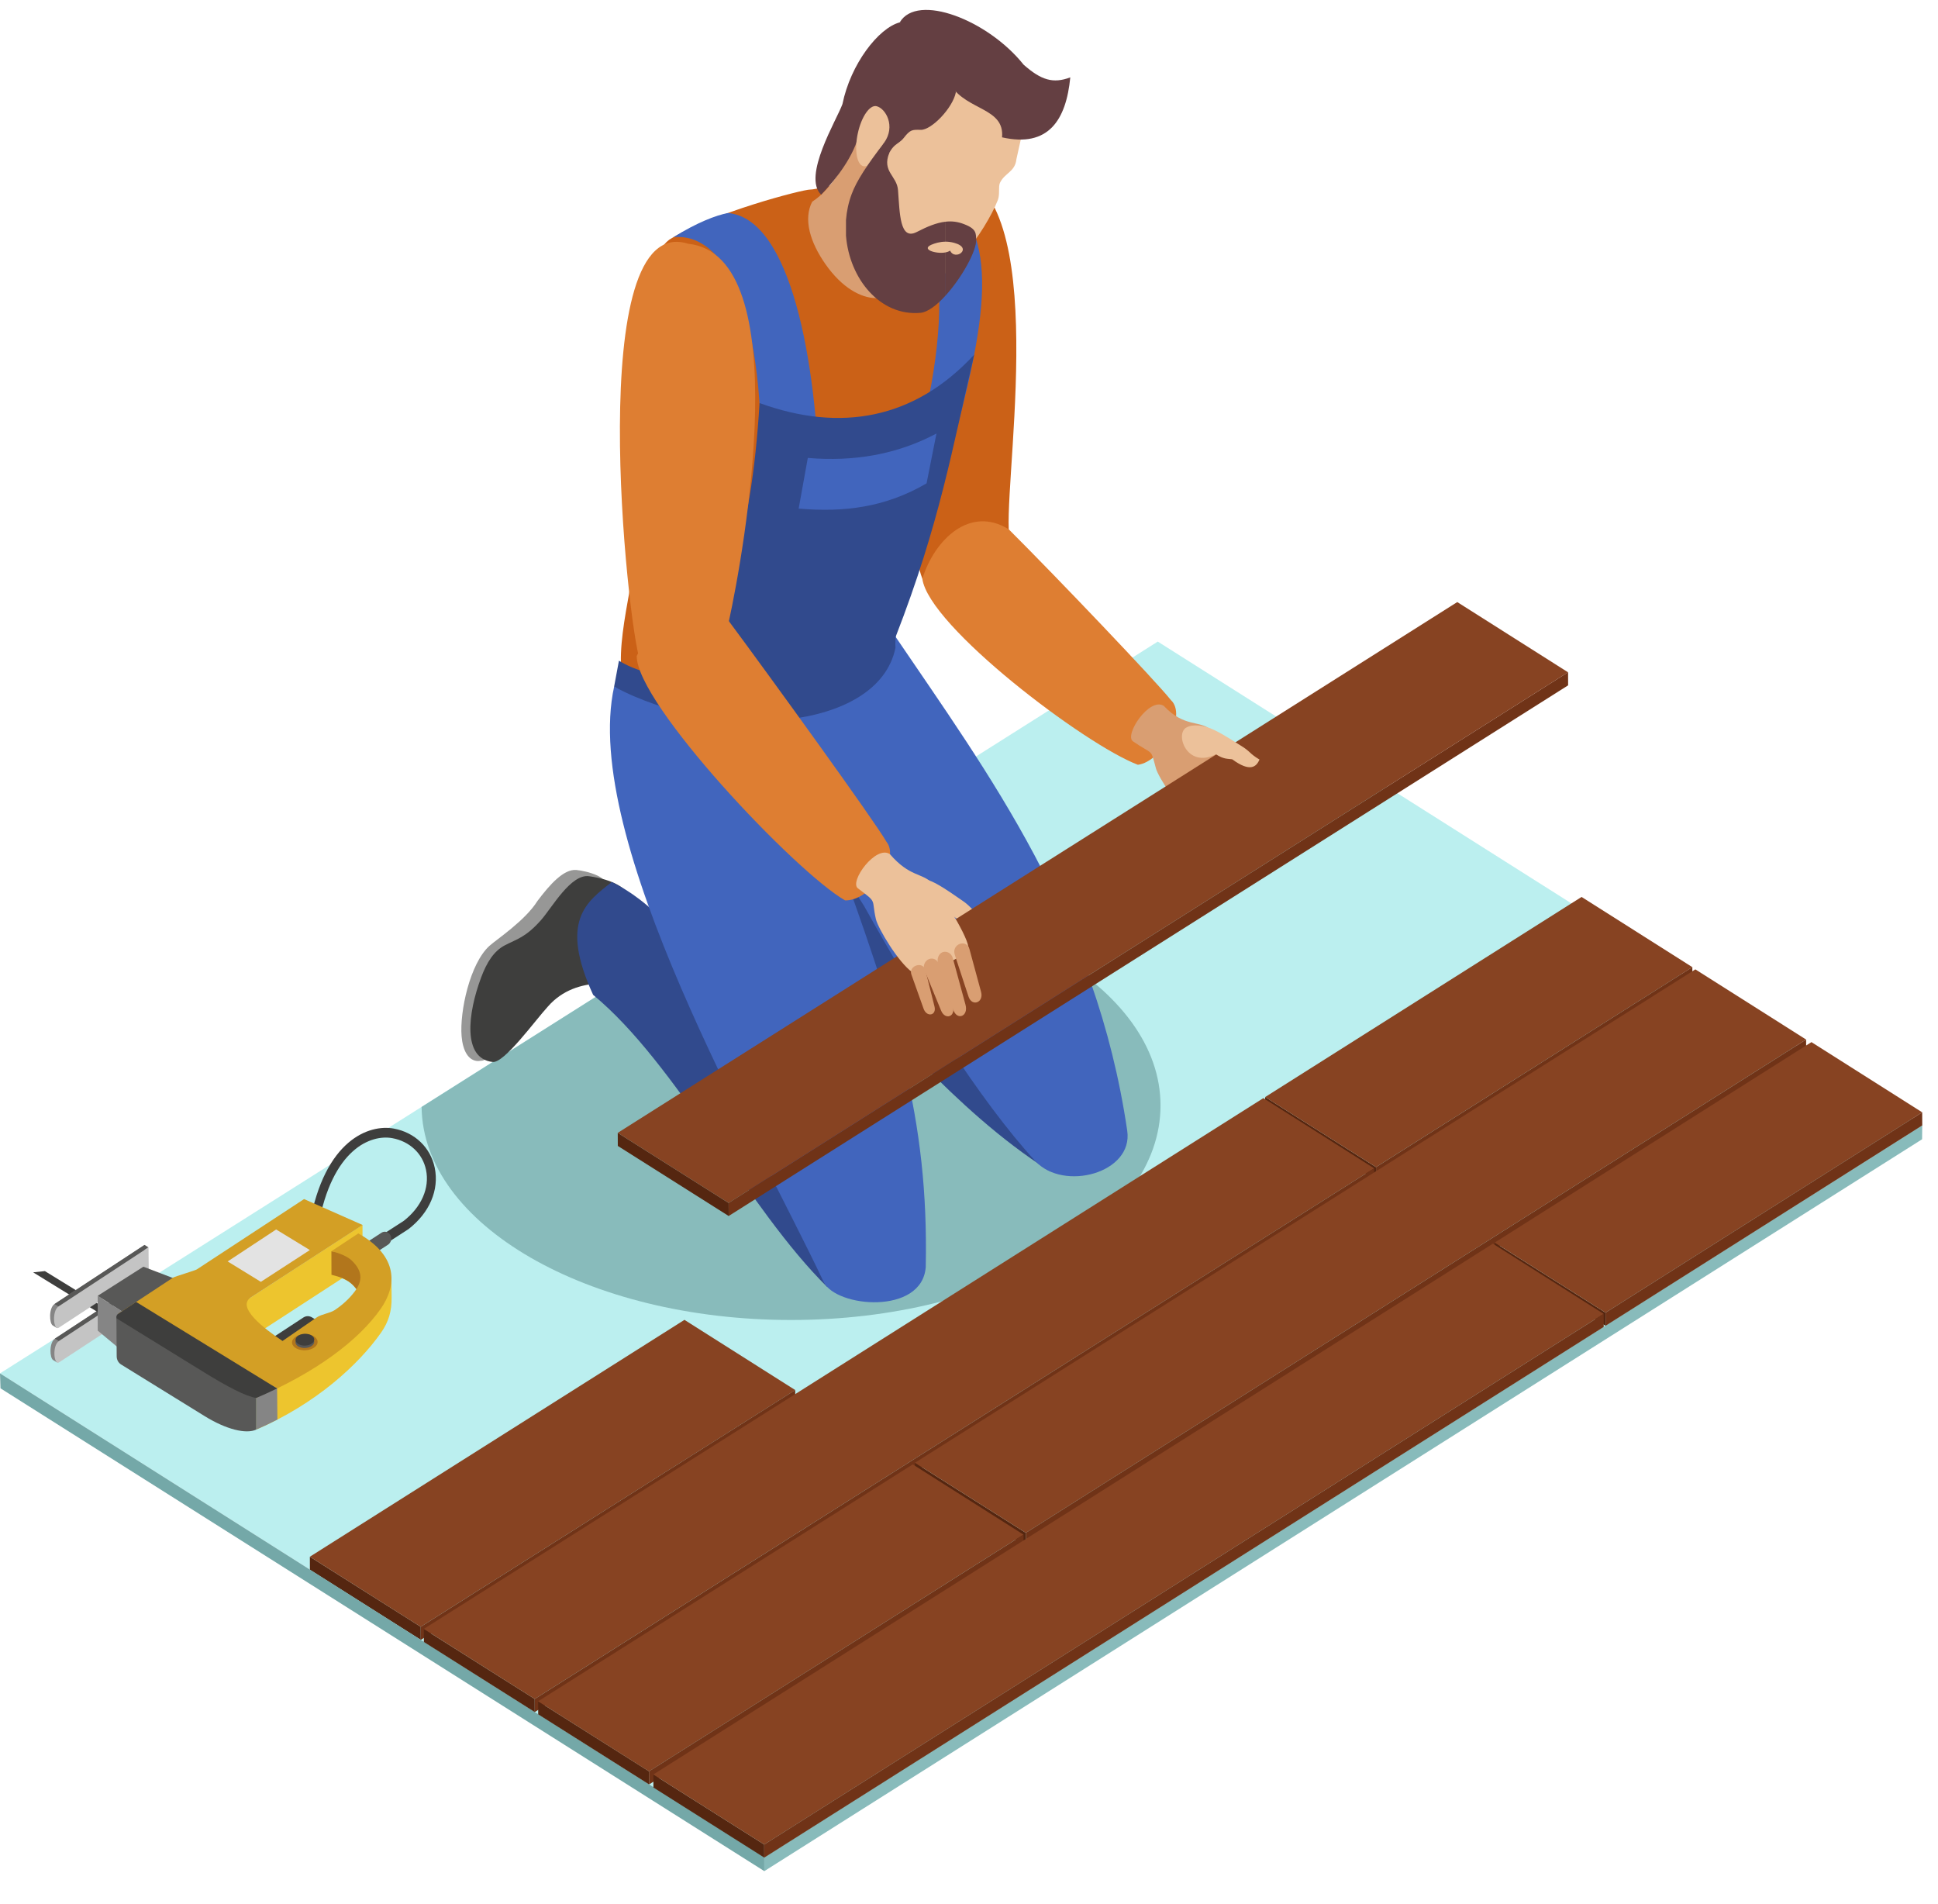 <svg width="57" height="56" viewBox="0 0 57 56" fill="none" xmlns="http://www.w3.org/2000/svg">
<path fill-rule="evenodd" clip-rule="evenodd" d="M0 40.391L22.479 54.623L56.537 33.099L34.052 18.869L0 40.391Z" fill="#BBEFEF"/>
<path fill-rule="evenodd" clip-rule="evenodd" d="M12.376 48.229L12.374 47.844L9.114 45.784L9.115 46.168L12.376 48.229Z" fill="#552610"/>
<path fill-rule="evenodd" clip-rule="evenodd" d="M9.114 45.783L12.374 47.844L23.39 40.882L20.131 38.817L9.114 45.783Z" fill="#874322"/>
<path fill-rule="evenodd" clip-rule="evenodd" d="M12.376 48.229L12.374 47.844L23.389 40.881L23.39 41.266L12.376 48.229Z" fill="#703317"/>
<path fill-rule="evenodd" clip-rule="evenodd" d="M56.537 33.098L22.479 54.622L22.48 55.03L56.532 33.506L56.537 33.098Z" fill="#88BBBB"/>
<path fill-rule="evenodd" clip-rule="evenodd" d="M0 40.391L22.479 54.622L22.48 55.03L0.015 40.831L0 40.391Z" fill="#74A8A8"/>
<path fill-rule="evenodd" clip-rule="evenodd" d="M27.739 4.988C24.609 4.187 26.709 15.986 27.128 17.021C27.915 18.496 29.698 17.265 29.669 15.567C29.586 13.529 30.965 5.145 27.739 4.988Z" fill="#CB6117"/>
<path fill-rule="evenodd" clip-rule="evenodd" d="M27.128 17.022C27.315 18.417 31.909 21.902 33.467 22.492C34.178 22.404 34.925 21.033 34.437 20.588C34.007 20.041 31.054 16.947 29.67 15.568C28.528 14.855 27.483 15.874 27.128 17.022Z" fill="#DE7E32"/>
<path fill-rule="evenodd" clip-rule="evenodd" d="M33.323 21.803C33.055 21.619 33.809 20.489 34.23 20.76C34.836 21.407 35.299 21.174 35.611 21.467C35.753 21.591 36.669 22.882 36.744 23.288C36.883 23.527 35.395 24.209 35.13 24.116C34.702 23.845 34.067 22.856 33.998 22.599C33.834 21.987 33.931 22.222 33.323 21.803Z" fill="#D99E72"/>
<path fill-rule="evenodd" clip-rule="evenodd" d="M35.507 24.035L35.813 25.089C35.891 25.357 35.597 25.425 35.495 25.168L35.1 24.177C35.001 23.929 35.427 23.757 35.507 24.035Z" fill="#D99E72"/>
<path fill-rule="evenodd" clip-rule="evenodd" d="M35.602 23.704C35.719 23.652 35.852 23.714 35.9 23.842L36.347 25.05C36.46 25.356 36.142 25.494 36.008 25.198L35.477 24.029C35.42 23.906 35.486 23.755 35.602 23.704Z" fill="#D99E72"/>
<path fill-rule="evenodd" clip-rule="evenodd" d="M35.993 23.483C36.112 23.437 36.254 23.501 36.298 23.643L36.722 24.997C36.829 25.338 36.487 25.487 36.363 25.152L35.875 23.83C35.823 23.691 35.876 23.535 35.993 23.483Z" fill="#D99E72"/>
<path fill-rule="evenodd" clip-rule="evenodd" d="M36.779 23.357L37.166 24.601C37.264 24.913 36.914 25.06 36.801 24.754L36.355 23.545C36.239 23.23 36.684 23.054 36.779 23.357Z" fill="#D99E72"/>
<path fill-rule="evenodd" clip-rule="evenodd" d="M23.266 26.205C29.266 26.205 34.133 29.029 34.133 32.513C34.133 35.996 29.267 38.821 23.266 38.821C17.289 38.821 12.439 36.019 12.4 32.555L22.416 26.224C22.697 26.211 22.98 26.205 23.266 26.205Z" fill="#88BBBB"/>
<path fill-rule="evenodd" clip-rule="evenodd" d="M19.011 26.97C19.011 26.97 17.186 26.95 17.774 26.143C18.024 25.8 17.224 25.61 16.95 25.586C16.581 25.554 16.172 26.013 15.81 26.494C15.448 27.076 14.605 27.628 14.395 27.818C13.82 28.338 13.518 29.753 13.576 30.471C13.61 30.89 13.769 31.198 14.06 31.206C14.166 31.187 14.196 31.228 14.336 31.106C14.479 30.982 15.43 30.169 15.742 29.805C16.539 28.872 17.715 28.738 17.981 28.713C18.249 28.687 19.069 28.587 19.069 28.587C19.069 28.587 19.34 28.139 19.011 26.97Z" fill="#979796"/>
<path fill-rule="evenodd" clip-rule="evenodd" d="M19.285 26.814C18.459 26.688 18.782 25.979 17.328 25.77C16.791 25.693 16.238 26.69 15.918 27.053C15.463 27.57 15.204 27.616 14.851 27.8C14.526 27.971 14.319 28.297 14.15 28.75C13.757 29.802 13.595 31.13 14.488 31.233C14.832 31.273 15.735 30.015 16.116 29.601C16.976 28.617 18.34 28.993 18.607 28.968C18.875 28.942 19.071 28.587 19.071 28.587C19.071 28.587 19.613 27.983 19.285 26.814Z" fill="#3E3E3D"/>
<path fill-rule="evenodd" clip-rule="evenodd" d="M23.831 5.575C23.623 5.568 20.934 6.263 19.683 7.05C18.813 7.714 19.301 9.867 19.252 10.132C19.088 10.992 18.765 15.117 18.673 16.318C18.58 17.518 17.835 19.82 18.609 20.549C19.136 24.171 24.869 21.967 26.054 19.389C26.124 16.903 27.282 15.895 28.292 11.916C28.535 10.959 29.874 7.8 28.839 6.168C28.576 5.751 27.943 5.357 27.528 5.27C26.051 4.959 24.088 5.585 23.831 5.575Z" fill="#CB6117"/>
<path fill-rule="evenodd" clip-rule="evenodd" d="M24.22 24.254C23.469 24.929 22.82 26.033 23.817 28.09C26.07 29.931 27.907 32.544 30.877 34.447C29.604 31.782 29.341 30.711 28.069 28.046C26.318 25.028 25.179 24.235 24.22 24.254Z" fill="#314A8D"/>
<path fill-rule="evenodd" clip-rule="evenodd" d="M30.454 34.151C31.282 35.048 33.337 34.501 33.154 33.255C32.232 26.985 29.097 22.795 26.278 18.637C22.997 20.765 24.436 19.12 23.627 18.506C22.535 20.194 22.786 22.714 23.201 23.318C23.92 24.364 24.013 24.421 25.415 26.646C26.881 29.28 28.83 32.393 30.454 34.151Z" fill="#4165BD"/>
<path fill-rule="evenodd" clip-rule="evenodd" d="M17.995 25.94C17.244 26.526 16.448 27.085 17.445 29.259C19.916 31.299 21.989 35.55 24.34 37.861C23.068 35.046 23.305 33.54 22.033 30.724C20.282 27.5 19 26.439 17.995 25.94Z" fill="#314A8D"/>
<path fill-rule="evenodd" clip-rule="evenodd" d="M26.027 5.873C27.57 5.778 28.251 8.592 26.91 13.386C27.346 13.708 27.305 13.477 27.912 13.47C29.002 9.498 29.52 6.77 27.6 5.619C26.73 5.716 26.863 5.486 26.027 5.873Z" fill="#4165BD"/>
<path fill-rule="evenodd" clip-rule="evenodd" d="M24.223 37.697C24.582 38.459 27.12 38.68 27.228 37.265C27.317 32.869 26.364 29.875 24.451 24.666C25.946 24.259 24.646 21.941 24.759 19.147C21.478 21.546 19.357 20.676 18.063 20.193C17.079 24.673 22.221 33.459 24.223 37.697Z" fill="#4165BD"/>
<path fill-rule="evenodd" clip-rule="evenodd" d="M18.062 20.194C21.082 21.825 25.831 21.521 26.337 19.053C26.318 18.773 26.393 18.264 26.375 17.984C24.579 19.412 20.204 20.669 18.204 19.431C18.157 19.685 18.11 19.94 18.062 20.194Z" fill="#314A8D"/>
<path fill-rule="evenodd" clip-rule="evenodd" d="M19.811 6.974C21.229 6.845 22.457 8.818 22.395 13.954C22.881 14.29 23.538 14.271 24.103 14.254C24.011 10.638 23.265 6.424 21.41 6.265C21.061 6.33 20.497 6.546 19.811 6.974Z" fill="#4165BD"/>
<path fill-rule="evenodd" clip-rule="evenodd" d="M19.49 19.899C21.327 18.276 22.091 15.9 22.34 11.854C24.721 12.719 26.894 12.333 28.653 10.43C28.01 13.175 27.644 15.381 26.342 18.73C25.427 19.946 23.154 21.073 19.49 19.899Z" fill="#314A8D"/>
<path fill-rule="evenodd" clip-rule="evenodd" d="M18.727 19.293C18.722 20.703 23.394 25.642 24.854 26.48C25.569 26.509 26.494 25.276 26.072 24.756C25.722 24.144 22.619 19.859 21.439 18.27C20.406 17.378 19.234 18.216 18.727 19.293Z" fill="#DE7E32"/>
<path fill-rule="evenodd" clip-rule="evenodd" d="M23.759 13.468C25.113 13.583 26.38 13.367 27.543 12.75L27.252 14.216C26.046 14.918 24.845 15.074 23.49 14.958L23.759 13.468Z" fill="#4165BD"/>
<path fill-rule="evenodd" clip-rule="evenodd" d="M25.291 3.992C24.948 4.653 24.488 5.552 23.888 5.932C23.621 6.448 23.828 7.127 24.279 7.77C25.249 9.156 26.491 8.968 26.629 8.01C26.736 7.686 26.498 7.183 26.554 6.834C26.618 6.448 26.021 6.147 26.196 5.809L25.291 3.992Z" fill="#D99E72"/>
<path fill-rule="evenodd" clip-rule="evenodd" d="M30.251 3.414C30.055 3.805 30 4.249 29.895 4.679C29.856 5.058 29.551 5.083 29.411 5.376C29.357 5.492 29.413 5.715 29.349 5.881C29.168 6.351 28.748 7.016 28.427 7.386C28.215 7.677 27.951 8.127 27.329 8.19C26.38 8.308 25.994 7.13 25.412 6.456C24.834 5.79 25.598 5.004 25.679 4.239C26.07 0.618 30.511 0.982 30.251 3.414Z" fill="#ECC19A"/>
<path fill-rule="evenodd" clip-rule="evenodd" d="M24.885 3.027L24.875 3.101C24.877 3.076 24.881 3.051 24.885 3.027Z" fill="#262424"/>
<path fill-rule="evenodd" clip-rule="evenodd" d="M27.079 3.819C26.831 3.812 26.773 3.809 26.581 4.056C26.418 4.266 26.253 4.195 26.065 4.701C26.024 4.771 25.451 3.465 25.213 4.134C24.95 4.876 24.393 5.467 24.151 5.726C23.592 5.184 24.61 3.526 24.778 3.061C25.016 1.888 25.837 0.824 26.463 0.658C27.715 1.495 27.989 1.645 28.113 2.717C28.021 3.176 27.397 3.828 27.079 3.819Z" fill="#643F42"/>
<path fill-rule="evenodd" clip-rule="evenodd" d="M25.232 3.911C25.124 4.4 25.196 4.838 25.392 4.888C25.587 4.94 25.79 4.547 26.003 4.198C26.35 3.714 26.052 3.187 25.78 3.123C25.583 3.077 25.339 3.425 25.232 3.911Z" fill="#ECC19A"/>
<path fill-rule="evenodd" clip-rule="evenodd" d="M28.711 7.045C28.702 6.869 28.726 6.733 28.357 6.593C28.17 6.519 27.989 6.498 27.804 6.521V7.107C27.885 7.107 27.973 7.117 28.064 7.142C28.636 7.298 28.086 7.687 27.944 7.37C27.909 7.397 27.859 7.414 27.804 7.424V8.7C28.284 8.174 28.727 7.378 28.711 7.045ZM27.804 6.521C27.542 6.551 27.272 6.664 26.963 6.823C26.462 7.082 26.465 6.277 26.412 5.591C26.38 5.167 25.933 5.051 26.155 4.495L26.004 4.199C25.506 4.845 25.194 5.316 25.049 5.708C24.956 5.958 24.902 6.214 24.882 6.47V6.93C24.981 8.199 25.888 9.309 27.076 9.2C27.287 9.18 27.55 8.978 27.802 8.702V7.425C27.525 7.474 27.08 7.334 27.395 7.197C27.496 7.154 27.637 7.11 27.802 7.108V6.521H27.804Z" fill="#643F42"/>
<path fill-rule="evenodd" clip-rule="evenodd" d="M26.463 0.658C26.976 -0.216 29.055 0.584 30.106 1.902C30.623 2.359 30.975 2.465 31.479 2.276C31.357 3.529 30.839 4.349 29.472 4.039C29.55 3.171 28.454 3.253 27.974 2.52C27.531 1.961 26.906 1.217 26.463 0.658Z" fill="#643F42"/>
<path fill-rule="evenodd" clip-rule="evenodd" d="M40.472 34.71L40.471 34.325L37.21 32.264L37.212 32.648L40.472 34.71Z" fill="#552610"/>
<path fill-rule="evenodd" clip-rule="evenodd" d="M37.21 32.265L40.471 34.325L49.775 28.444L46.517 26.379L37.21 32.265Z" fill="#874322"/>
<path fill-rule="evenodd" clip-rule="evenodd" d="M40.472 34.71L40.471 34.325L49.775 28.443L49.776 28.829L40.472 34.71Z" fill="#703317"/>
<path fill-rule="evenodd" clip-rule="evenodd" d="M15.728 50.352L15.727 49.967L12.466 47.907L12.467 48.291L15.728 50.352Z" fill="#552610"/>
<path fill-rule="evenodd" clip-rule="evenodd" d="M12.466 47.906L15.727 49.967L40.416 34.361L37.158 32.296L12.466 47.906Z" fill="#874322"/>
<path fill-rule="evenodd" clip-rule="evenodd" d="M15.728 50.352L15.727 49.967L40.416 34.36L40.417 34.745L15.728 50.352Z" fill="#703317"/>
<path fill-rule="evenodd" clip-rule="evenodd" d="M30.172 45.466L30.171 45.081L26.91 43.02L26.911 43.405L30.172 45.466Z" fill="#552610"/>
<path fill-rule="evenodd" clip-rule="evenodd" d="M26.91 43.02L30.171 45.081L53.121 30.573L49.863 28.509L26.91 43.02Z" fill="#874322"/>
<path fill-rule="evenodd" clip-rule="evenodd" d="M30.172 45.466L30.17 45.081L53.121 30.573L53.123 30.958L30.172 45.466Z" fill="#703317"/>
<path fill-rule="evenodd" clip-rule="evenodd" d="M19.09 52.48L19.089 52.095L15.828 50.035L15.829 50.419L19.09 52.48Z" fill="#552610"/>
<path fill-rule="evenodd" clip-rule="evenodd" d="M15.828 50.035L19.088 52.096L30.103 45.133L26.845 43.068L15.828 50.035Z" fill="#874322"/>
<path fill-rule="evenodd" clip-rule="evenodd" d="M19.09 52.48L19.088 52.095L30.103 45.133L30.104 45.518L19.09 52.48Z" fill="#703317"/>
<path fill-rule="evenodd" clip-rule="evenodd" d="M47.223 38.991L47.221 38.606L43.961 36.546L43.962 36.93L47.223 38.991Z" fill="#552610"/>
<path fill-rule="evenodd" clip-rule="evenodd" d="M43.961 36.545L47.221 38.606L56.536 32.714L53.278 30.649L43.961 36.545Z" fill="#874322"/>
<path fill-rule="evenodd" clip-rule="evenodd" d="M47.223 38.991L47.221 38.606L56.535 32.714L56.537 33.099L47.223 38.991Z" fill="#703317"/>
<path fill-rule="evenodd" clip-rule="evenodd" d="M22.479 54.633L22.477 54.248L19.217 52.187L19.218 52.571L22.479 54.633Z" fill="#552610"/>
<path fill-rule="evenodd" clip-rule="evenodd" d="M19.217 52.187L22.477 54.248L47.166 38.641L43.908 36.577L19.217 52.187Z" fill="#874322"/>
<path fill-rule="evenodd" clip-rule="evenodd" d="M22.479 54.632L22.477 54.247L47.166 38.641L47.168 39.025L22.479 54.632Z" fill="#703317"/>
<path fill-rule="evenodd" clip-rule="evenodd" d="M26.704 25.868C26.885 25.776 27.211 25.814 27.517 25.978C27.822 26.142 28.14 26.377 28.26 26.457C28.571 26.662 28.505 26.7 28.816 26.906C28.719 27.107 28.528 27.334 28.005 26.919C27.868 26.894 27.798 26.981 27.435 26.627C26.563 27.025 26.347 26.035 26.704 25.868Z" fill="#ECC19A"/>
<path fill-rule="evenodd" clip-rule="evenodd" d="M21.432 35.763L21.43 35.379L18.169 33.318L18.171 33.702L21.432 35.763Z" fill="#552610"/>
<path fill-rule="evenodd" clip-rule="evenodd" d="M18.169 33.317L21.43 35.378L46.119 19.772L42.861 17.707L18.169 33.317Z" fill="#874322"/>
<path fill-rule="evenodd" clip-rule="evenodd" d="M21.431 35.763L21.43 35.378L46.12 19.771L46.121 20.156L21.431 35.763Z" fill="#703317"/>
<path fill-rule="evenodd" clip-rule="evenodd" d="M34.896 21.395C35.073 21.294 35.401 21.318 35.712 21.469C36.024 21.619 36.349 21.841 36.472 21.915C36.791 22.106 36.726 22.147 37.044 22.339C36.955 22.545 36.778 22.725 36.241 22.331C36.103 22.312 35.989 22.331 35.762 22.183C34.906 22.619 34.546 21.577 34.896 21.395Z" fill="#ECC19A"/>
<path fill-rule="evenodd" clip-rule="evenodd" d="M25.232 26.126C24.971 25.93 25.766 24.835 26.176 25.123C26.758 25.796 27.114 25.665 27.415 25.971C27.552 26.102 28.42 27.432 28.48 27.84C28.61 28.086 27.098 28.702 26.838 28.598C26.42 28.309 25.821 27.293 25.762 27.033C25.62 26.415 25.824 26.571 25.232 26.126Z" fill="#ECC19A"/>
<path fill-rule="evenodd" clip-rule="evenodd" d="M27.218 28.534L27.485 29.6C27.553 29.87 27.257 29.927 27.164 29.665L26.805 28.658C26.716 28.406 27.147 28.251 27.218 28.534Z" fill="#D99E72"/>
<path fill-rule="evenodd" clip-rule="evenodd" d="M27.325 28.206C27.444 28.16 27.575 28.228 27.618 28.357L28.02 29.585C28.123 29.895 27.8 30.019 27.677 29.717L27.188 28.526C27.136 28.401 27.206 28.253 27.325 28.206Z" fill="#D99E72"/>
<path fill-rule="evenodd" clip-rule="evenodd" d="M27.723 28.003C27.844 27.962 27.984 28.032 28.023 28.176L28.397 29.549C28.491 29.894 28.144 30.028 28.033 29.688L27.593 28.345C27.546 28.204 27.605 28.05 27.723 28.003Z" fill="#D99E72"/>
<path fill-rule="evenodd" clip-rule="evenodd" d="M28.513 27.911L28.855 29.171C28.941 29.487 28.587 29.618 28.485 29.308L28.082 28.081C27.978 27.761 28.429 27.604 28.513 27.911Z" fill="#D99E72"/>
<path fill-rule="evenodd" clip-rule="evenodd" d="M20.236 7.168C17.148 6.191 18.453 18.365 18.822 19.424C19.537 20.941 21.386 19.966 21.438 18.269C21.882 16.241 23.45 7.508 20.236 7.168Z" fill="#DE7E32"/>
<path d="M10.963 36.805C10.918 36.805 10.875 36.78 10.85 36.734C10.813 36.666 10.834 36.578 10.896 36.538L11.873 35.907C12.393 35.503 12.642 34.94 12.53 34.406C12.43 33.925 12.049 33.567 11.537 33.473C10.919 33.359 9.765 33.777 9.36 36.066C9.347 36.144 9.278 36.192 9.207 36.179C9.136 36.164 9.09 36.089 9.104 36.012C9.546 33.506 10.869 33.06 11.581 33.191C12.2 33.305 12.661 33.746 12.786 34.343C12.922 34.994 12.634 35.668 12.015 36.148L11.03 36.785C11.009 36.798 10.986 36.805 10.963 36.805Z" fill="#3E3E3D"/>
<path d="M10.6 37.104C10.536 37.104 10.474 37.068 10.438 37.004C10.386 36.907 10.415 36.781 10.503 36.723L11.223 36.253C11.312 36.196 11.427 36.228 11.48 36.325C11.533 36.421 11.503 36.547 11.415 36.605L10.695 37.075C10.665 37.094 10.632 37.104 10.6 37.104Z" fill="#585857"/>
<path fill-rule="evenodd" clip-rule="evenodd" d="M4.263 37.633L4.269 38.261L1.69 39.952L1.68 40.072L1.563 39.999C1.458 39.935 1.443 39.487 1.614 39.37L4.263 37.633Z" fill="#858585"/>
<path fill-rule="evenodd" clip-rule="evenodd" d="M4.379 37.704L1.732 39.442L1.614 39.369L4.262 37.631L4.379 37.704Z" fill="#585857"/>
<path fill-rule="evenodd" clip-rule="evenodd" d="M4.379 37.704L1.732 39.442C1.528 39.576 1.584 40.168 1.739 40.066L4.385 38.332L4.379 37.704Z" fill="#C4C4C4"/>
<path fill-rule="evenodd" clip-rule="evenodd" d="M3.885 38.962L1.32 37.383L0.975 37.42L3.663 39.075L3.885 38.962Z" fill="#3E3E3D"/>
<path fill-rule="evenodd" clip-rule="evenodd" d="M4.252 36.615L4.257 37.244L1.679 38.934L1.669 39.054L1.551 38.982C1.447 38.918 1.432 38.469 1.602 38.353L4.252 36.615Z" fill="#858585"/>
<path fill-rule="evenodd" clip-rule="evenodd" d="M4.368 36.686L1.721 38.424L1.603 38.352L4.251 36.613L4.368 36.686Z" fill="#585857"/>
<path fill-rule="evenodd" clip-rule="evenodd" d="M4.368 36.686L1.721 38.424C1.518 38.558 1.574 39.15 1.728 39.049L4.374 37.314L4.368 36.686Z" fill="#C4C4C4"/>
<path fill-rule="evenodd" clip-rule="evenodd" d="M7.874 39.435L8.921 38.749C9.003 38.696 9.097 38.695 9.18 38.747L9.589 39.003L8.417 39.77L7.874 39.435Z" fill="#3E3E3D"/>
<path fill-rule="evenodd" clip-rule="evenodd" d="M6.856 39.678L6.863 38.491L10.662 36.026V37.206L6.856 39.678Z" fill="#EDC52E"/>
<path fill-rule="evenodd" clip-rule="evenodd" d="M7.539 41.114C8.226 40.659 9.845 39.48 10.449 38.676C10.699 38.343 10.654 38.061 10.36 37.774C10.241 37.657 10.009 37.553 9.757 37.497L10.552 36.974C10.901 37.171 11.162 37.664 11.512 37.556L11.518 38.168C11.522 38.564 11.428 38.88 11.206 39.195C10.557 40.12 9.303 41.285 7.539 42.043V41.114Z" fill="#EDC52E"/>
<path fill-rule="evenodd" clip-rule="evenodd" d="M2.873 38.11L3.704 38.642L5.247 37.648L4.217 37.254L2.873 38.11Z" fill="#585857"/>
<path fill-rule="evenodd" clip-rule="evenodd" d="M3.708 39.828L3.704 38.642L2.873 38.11L2.874 39.133L3.708 39.828Z" fill="#858585"/>
<path fill-rule="evenodd" clip-rule="evenodd" d="M9.747 36.801L9.749 37.491C10.269 37.618 10.399 37.758 10.67 38.188L11.124 37.649C10.688 37.203 10.245 36.812 9.747 36.801Z" fill="#B2761C"/>
<path fill-rule="evenodd" clip-rule="evenodd" d="M8.943 35.265L10.665 36.027C9.57 36.737 8.475 37.447 7.38 38.156C6.938 38.443 7.778 39.083 8.31 39.438L9.322 38.741C9.453 38.651 9.709 38.62 9.843 38.531C10.059 38.386 10.263 38.21 10.437 37.978C10.687 37.645 10.643 37.363 10.349 37.075C10.229 36.958 9.997 36.855 9.745 36.799L10.539 36.275C11.731 36.946 11.673 37.815 11.194 38.497C10.544 39.422 9.302 40.357 7.538 41.115C6.635 41.22 4.327 39.499 3.475 38.639C4.054 38.256 4.506 37.958 5.087 37.577C5.136 37.544 5.742 37.365 5.791 37.332C6.84 36.642 7.891 35.954 8.943 35.265Z" fill="#D39F25"/>
<path fill-rule="evenodd" clip-rule="evenodd" d="M8.15 40.835L8.159 41.749C7.96 41.852 7.752 41.951 7.538 42.043V41.115C7.674 41.024 7.847 40.906 8.041 40.768L8.15 40.835Z" fill="#858585"/>
<path fill-rule="evenodd" clip-rule="evenodd" d="M4.004 38.29L8.15 40.835C7.954 40.93 7.75 41.024 7.538 41.115C6.672 41.215 4.398 39.715 3.46 38.833C3.432 38.807 3.419 38.771 3.422 38.732C3.425 38.692 3.444 38.659 3.475 38.639L4.004 38.29Z" fill="#3E3E3D"/>
<path fill-rule="evenodd" clip-rule="evenodd" d="M3.424 38.77L3.432 39.887C3.432 39.99 3.48 40.079 3.562 40.13L6.027 41.653C6.649 42.037 7.241 42.186 7.538 42.043C7.538 41.733 7.538 41.424 7.538 41.114C7.237 41.072 6.68 40.778 6.011 40.365L3.424 38.77Z" fill="#585857"/>
<path fill-rule="evenodd" clip-rule="evenodd" d="M9.011 39.237C9.217 39.249 9.364 39.365 9.339 39.496C9.314 39.627 9.126 39.723 8.919 39.711C8.713 39.699 8.567 39.583 8.592 39.453C8.617 39.321 8.805 39.225 9.011 39.237Z" fill="#B2761C"/>
<path fill-rule="evenodd" clip-rule="evenodd" d="M8.999 39.297C9.15 39.306 9.257 39.39 9.239 39.486C9.221 39.582 9.083 39.653 8.932 39.644C8.781 39.635 8.673 39.55 8.692 39.454C8.71 39.358 8.848 39.288 8.999 39.297Z" fill="#585857"/>
<path fill-rule="evenodd" clip-rule="evenodd" d="M9.001 39.227C9.152 39.236 9.26 39.32 9.241 39.416C9.223 39.512 9.085 39.583 8.934 39.574C8.783 39.565 8.675 39.48 8.694 39.384C8.712 39.289 8.85 39.218 9.001 39.227Z" fill="#3E3E3D"/>
<path fill-rule="evenodd" clip-rule="evenodd" d="M6.696 37.099L8.122 36.159L9.113 36.764L7.672 37.699L6.696 37.099Z" fill="#E3E3E3"/>
</svg>
